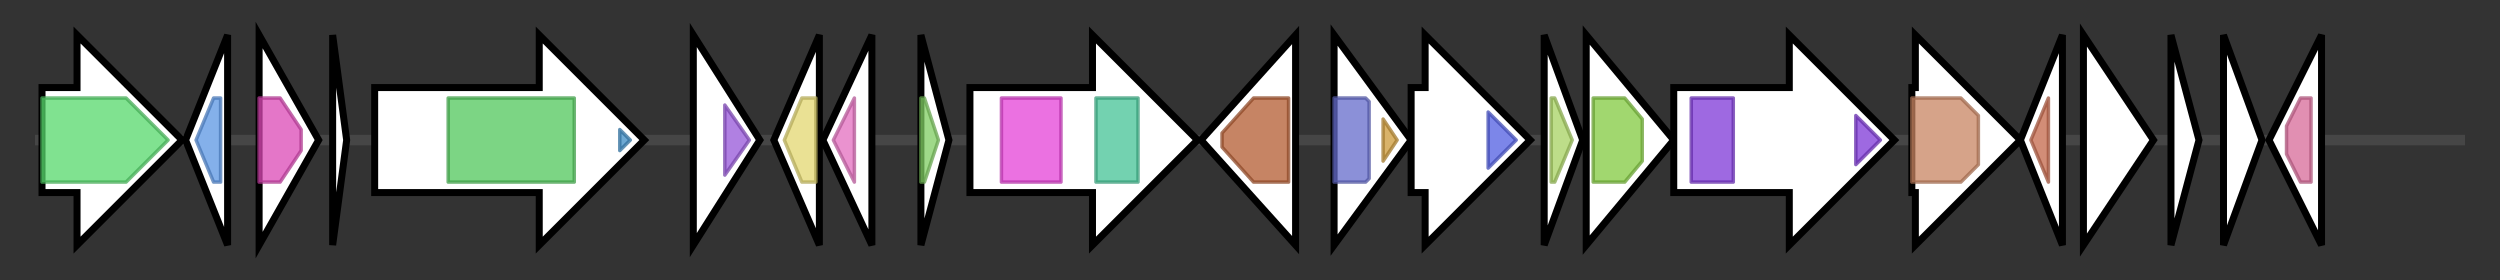 <svg version="1.1" baseProfile="full" xmlns="http://www.w3.org/2000/svg" width="713.967" height="80">
	<rect width="100%" height="100%" fill="#333333" stroke="none"/>
	<g>
		<line x1="10" y1="40.0" x2="703.967" y2="40.0" style="stroke:rgb(70,70,70); stroke-width:3 "/>
		<g>
			<title> (ctg1_1027)</title>
			<polygon class=" (ctg1_1027)" points="12,25 22,25 22,10 52,40 22,70 22,55 12,55" fill="rgb(255,255,255)" fill-opacity="1.0" stroke="rgb(0,0,0)" stroke-width="2"  />
			<g>
				<title>p450 (PF00067)
"Cytochrome P450"</title>
				<polygon class="PF00067" points="12,28 36,28 48,40 36,52 12,52" stroke-linejoin="round" width="39" height="24" fill="rgb(85,216,107)" stroke="rgb(68,172,85)" stroke-width="1" opacity="0.75" />
			</g>
		</g>
		<g>
			<title> (ctg1_1028)</title>
			<polygon class=" (ctg1_1028)" points="53,40 65,10 65,70" fill="rgb(255,255,255)" fill-opacity="1.0" stroke="rgb(0,0,0)" stroke-width="2"  />
			<g>
				<title>HxlR (PF01638)
"HxlR-like helix-turn-helix"</title>
				<polygon class="PF01638" points="56,40 61,28 63,28 63,52 61,52" stroke-linejoin="round" width="9" height="24" fill="rgb(91,150,227)" stroke="rgb(72,119,181)" stroke-width="1" opacity="0.75" />
			</g>
		</g>
		<g>
			<title> (ctg1_1029)</title>
			<polygon class=" (ctg1_1029)" points="74,10 91,40 74,70" fill="rgb(255,255,255)" fill-opacity="1.0" stroke="rgb(0,0,0)" stroke-width="2"  />
			<g>
				<title>ECH_1 (PF00378)
"Enoyl-CoA hydratase/isomerase"</title>
				<polygon class="PF00378" points="74,28 80,28 86,37 86,43 80,52 74,52" stroke-linejoin="round" width="12" height="24" fill="rgb(218,72,181)" stroke="rgb(174,57,144)" stroke-width="1" opacity="0.75" />
			</g>
		</g>
		<g>
			<title> (ctg1_1030)</title>
			<polygon class=" (ctg1_1030)" points="95,10 99,40 95,70" fill="rgb(255,255,255)" fill-opacity="1.0" stroke="rgb(0,0,0)" stroke-width="2"  />
		</g>
		<g>
			<title> (ctg1_1031)</title>
			<polygon class=" (ctg1_1031)" points="107,25 154,25 154,10 184,40 154,70 154,55 107,55" fill="rgb(255,255,255)" fill-opacity="1.0" stroke="rgb(0,0,0)" stroke-width="2"  />
			<g>
				<title>AAA_19 (PF13245)
"AAA domain"</title>
				<rect class="PF13245" x="128" y="28" stroke-linejoin="round" width="36" height="24" fill="rgb(80,199,91)" stroke="rgb(64,159,72)" stroke-width="1" opacity="0.75" />
			</g>
			<g>
				<title>UvrD_C_2 (PF13538)
"UvrD-like helicase C-terminal domain"</title>
				<polygon class="PF13538" points="177,37 180,40 177,43" stroke-linejoin="round" width="4" height="24" fill="rgb(62,140,196)" stroke="rgb(49,111,156)" stroke-width="1" opacity="0.75" />
			</g>
		</g>
		<g>
			<title> (ctg1_1032)</title>
			<polygon class=" (ctg1_1032)" points="198,10 217,40 198,70" fill="rgb(255,255,255)" fill-opacity="1.0" stroke="rgb(0,0,0)" stroke-width="2"  />
			<g>
				<title>Rce1-like (PF02517)
"Type II CAAX prenyl endopeptidase Rce1-like"</title>
				<polygon class="PF02517" points="207,30 214,40 207,50" stroke-linejoin="round" width="9" height="24" fill="rgb(150,86,216)" stroke="rgb(120,68,172)" stroke-width="1" opacity="0.75" />
			</g>
		</g>
		<g>
			<title> (ctg1_1033)</title>
			<polygon class=" (ctg1_1033)" points="221,40 234,10 234,70" fill="rgb(255,255,255)" fill-opacity="1.0" stroke="rgb(0,0,0)" stroke-width="2"  />
			<g>
				<title>ComJ (PF11033)
"Competence protein J (ComJ)"</title>
				<polygon class="PF11033" points="224,40 229,28 233,28 233,52 229,52" stroke-linejoin="round" width="12" height="24" fill="rgb(226,214,112)" stroke="rgb(180,171,89)" stroke-width="1" opacity="0.75" />
			</g>
		</g>
		<g>
			<title> (ctg1_1034)</title>
			<polygon class=" (ctg1_1034)" points="235,40 249,10 249,70" fill="rgb(255,255,255)" fill-opacity="1.0" stroke="rgb(0,0,0)" stroke-width="2"  />
			<g>
				<title>DNase_NucA_NucB (PF14040)
"Deoxyribonuclease NucA/NucB"</title>
				<polygon class="PF14040" points="238,40 244,28 244,28 244,52 244,52" stroke-linejoin="round" width="9" height="24" fill="rgb(226,110,190)" stroke="rgb(180,88,151)" stroke-width="1" opacity="0.75" />
			</g>
		</g>
		<g>
			<title> (ctg1_1035)</title>
			<polygon class=" (ctg1_1035)" points="263,10 271,40 263,70" fill="rgb(255,255,255)" fill-opacity="1.0" stroke="rgb(0,0,0)" stroke-width="2"  />
			<g>
				<title>Trns_repr_metal (PF02583)
"Metal-sensitive transcriptional repressor"</title>
				<polygon class="PF02583" points="263,28 264,28 268,40 264,52 263,52" stroke-linejoin="round" width="8" height="24" fill="rgb(127,204,98)" stroke="rgb(101,163,78)" stroke-width="1" opacity="0.75" />
			</g>
		</g>
		<g>
			<title> (ctg1_1036)</title>
			<polygon class=" (ctg1_1036)" points="277,25 312,25 312,10 342,40 312,70 312,55 277,55" fill="rgb(255,255,255)" fill-opacity="1.0" stroke="rgb(0,0,0)" stroke-width="2"  />
			<g>
				<title>FUSC-like (PF12805)
"FUSC-like inner membrane protein yccS"</title>
				<rect class="PF12805" x="286" y="28" stroke-linejoin="round" width="17" height="24" fill="rgb(228,66,214)" stroke="rgb(182,52,171)" stroke-width="1" opacity="0.75" />
			</g>
			<g>
				<title>FUSC_2 (PF13515)
"Fusaric acid resistance protein-like"</title>
				<rect class="PF13515" x="313" y="28" stroke-linejoin="round" width="12" height="24" fill="rgb(69,195,150)" stroke="rgb(55,156,120)" stroke-width="1" opacity="0.75" />
			</g>
		</g>
		<g>
			<title> (ctg1_1037)</title>
			<polygon class=" (ctg1_1037)" points="343,40 370,10 370,70" fill="rgb(255,255,255)" fill-opacity="1.0" stroke="rgb(0,0,0)" stroke-width="2"  />
			<g>
				<title>SQS_PSY (PF00494)
"Squalene/phytoene synthase"</title>
				<polygon class="PF00494" points="349,38 358,28 368,28 368,52 358,52 349,42" stroke-linejoin="round" width="19" height="24" fill="rgb(178,91,49)" stroke="rgb(142,72,39)" stroke-width="1" opacity="0.75" />
			</g>
		</g>
		<g>
			<title> (ctg1_1038)</title>
			<polygon class=" (ctg1_1038)" points="381,10 403,40 381,70" fill="rgb(255,255,255)" fill-opacity="1.0" stroke="rgb(0,0,0)" stroke-width="2"  />
			<g>
				<title>Response_reg (PF00072)
"Response regulator receiver domain"</title>
				<polygon class="PF00072" points="381,28 390,28 391,29 391,51 390,52 381,52" stroke-linejoin="round" width="10" height="24" fill="rgb(100,107,203)" stroke="rgb(80,85,162)" stroke-width="1" opacity="0.75" />
			</g>
			<g>
				<title>Trans_reg_C (PF00486)
"Transcriptional regulatory protein, C terminal"</title>
				<polygon class="PF00486" points="395,34 399,40 395,46" stroke-linejoin="round" width="7" height="24" fill="rgb(204,153,57)" stroke="rgb(163,122,45)" stroke-width="1" opacity="0.75" />
			</g>
		</g>
		<g>
			<title> (ctg1_1039)</title>
			<polygon class=" (ctg1_1039)" points="403,25 407,25 407,10 437,40 407,70 407,55 403,55" fill="rgb(255,255,255)" fill-opacity="1.0" stroke="rgb(0,0,0)" stroke-width="2"  />
			<g>
				<title>HATPase_c (PF02518)
"Histidine kinase-, DNA gyrase B-, and HSP90-like ATPase"</title>
				<polygon class="PF02518" points="425,32 433,40 425,48" stroke-linejoin="round" width="11" height="24" fill="rgb(80,94,225)" stroke="rgb(64,75,180)" stroke-width="1" opacity="0.75" />
			</g>
		</g>
		<g>
			<title> (ctg1_1040)</title>
			<polygon class=" (ctg1_1040)" points="441,10 452,40 441,70" fill="rgb(255,255,255)" fill-opacity="1.0" stroke="rgb(0,0,0)" stroke-width="2"  />
			<g>
				<title>DUF1093 (PF06486)
"Protein of unknown function (DUF1093)"</title>
				<polygon class="PF06486" points="443,28 444,28 449,40 444,52 443,52" stroke-linejoin="round" width="7" height="24" fill="rgb(167,209,97)" stroke="rgb(133,167,77)" stroke-width="1" opacity="0.75" />
			</g>
		</g>
		<g>
			<title> (ctg1_1041)</title>
			<polygon class=" (ctg1_1041)" points="453,10 478,40 453,70" fill="rgb(255,255,255)" fill-opacity="1.0" stroke="rgb(0,0,0)" stroke-width="2"  />
			<g>
				<title>ABC_tran (PF00005)
"ABC transporter"</title>
				<polygon class="PF00005" points="455,28 464,28 469,34 469,46 464,52 455,52" stroke-linejoin="round" width="14" height="24" fill="rgb(129,201,63)" stroke="rgb(103,160,50)" stroke-width="1" opacity="0.75" />
			</g>
		</g>
		<g>
			<title> (ctg1_1042)</title>
			<polygon class=" (ctg1_1042)" points="478,25 511,25 511,10 541,40 511,70 511,55 478,55" fill="rgb(255,255,255)" fill-opacity="1.0" stroke="rgb(0,0,0)" stroke-width="2"  />
			<g>
				<title>FtsX (PF02687)
"FtsX-like permease family"</title>
				<rect class="PF02687" x="483" y="28" stroke-linejoin="round" width="12" height="24" fill="rgb(126,55,214)" stroke="rgb(100,44,171)" stroke-width="1" opacity="0.75" />
			</g>
			<g>
				<title>FtsX (PF02687)
"FtsX-like permease family"</title>
				<polygon class="PF02687" points="530,33 537,40 530,47" stroke-linejoin="round" width="10" height="24" fill="rgb(126,55,214)" stroke="rgb(100,44,171)" stroke-width="1" opacity="0.75" />
			</g>
		</g>
		<g>
			<title> (ctg1_1043)</title>
			<polygon class=" (ctg1_1043)" points="546,25 547,25 547,10 577,40 547,70 547,55 546,55" fill="rgb(255,255,255)" fill-opacity="1.0" stroke="rgb(0,0,0)" stroke-width="2"  />
			<g>
				<title>Patatin (PF01734)
"Patatin-like phospholipase"</title>
				<polygon class="PF01734" points="546,28 560,28 565,33 565,47 560,52 546,52" stroke-linejoin="round" width="19" height="24" fill="rgb(200,132,98)" stroke="rgb(160,105,78)" stroke-width="1" opacity="0.75" />
			</g>
		</g>
		<g>
			<title> (ctg1_1044)</title>
			<polygon class=" (ctg1_1044)" points="577,40 589,10 589,70" fill="rgb(255,255,255)" fill-opacity="1.0" stroke="rgb(0,0,0)" stroke-width="2"  />
			<g>
				<title>DUF3221 (PF11518)
"Protein of unknown function (DUF3221)"</title>
				<polygon class="PF11518" points="580,40 585,28 585,28 585,52 585,52" stroke-linejoin="round" width="8" height="24" fill="rgb(195,103,74)" stroke="rgb(156,82,59)" stroke-width="1" opacity="0.75" />
			</g>
		</g>
		<g>
			<title> (ctg1_1045)</title>
			<polygon class=" (ctg1_1045)" points="595,10 615,40 595,70" fill="rgb(255,255,255)" fill-opacity="1.0" stroke="rgb(0,0,0)" stroke-width="2"  />
		</g>
		<g>
			<title> (ctg1_1046)</title>
			<polygon class=" (ctg1_1046)" points="620,10 628,40 620,70" fill="rgb(255,255,255)" fill-opacity="1.0" stroke="rgb(0,0,0)" stroke-width="2"  />
		</g>
		<g>
			<title> (ctg1_1047)</title>
			<polygon class=" (ctg1_1047)" points="635,10 646,40 635,70" fill="rgb(255,255,255)" fill-opacity="1.0" stroke="rgb(0,0,0)" stroke-width="2"  />
		</g>
		<g>
			<title> (ctg1_1048)</title>
			<polygon class=" (ctg1_1048)" points="648,40 663,10 663,70" fill="rgb(255,255,255)" fill-opacity="1.0" stroke="rgb(0,0,0)" stroke-width="2"  />
			<g>
				<title>YtxH (PF12732)
"YtxH-like protein"</title>
				<polygon class="PF12732" points="653,36 657,28 660,28 660,52 657,52 653,44" stroke-linejoin="round" width="7" height="24" fill="rgb(215,106,152)" stroke="rgb(172,84,121)" stroke-width="1" opacity="0.75" />
			</g>
		</g>
	</g>
</svg>
